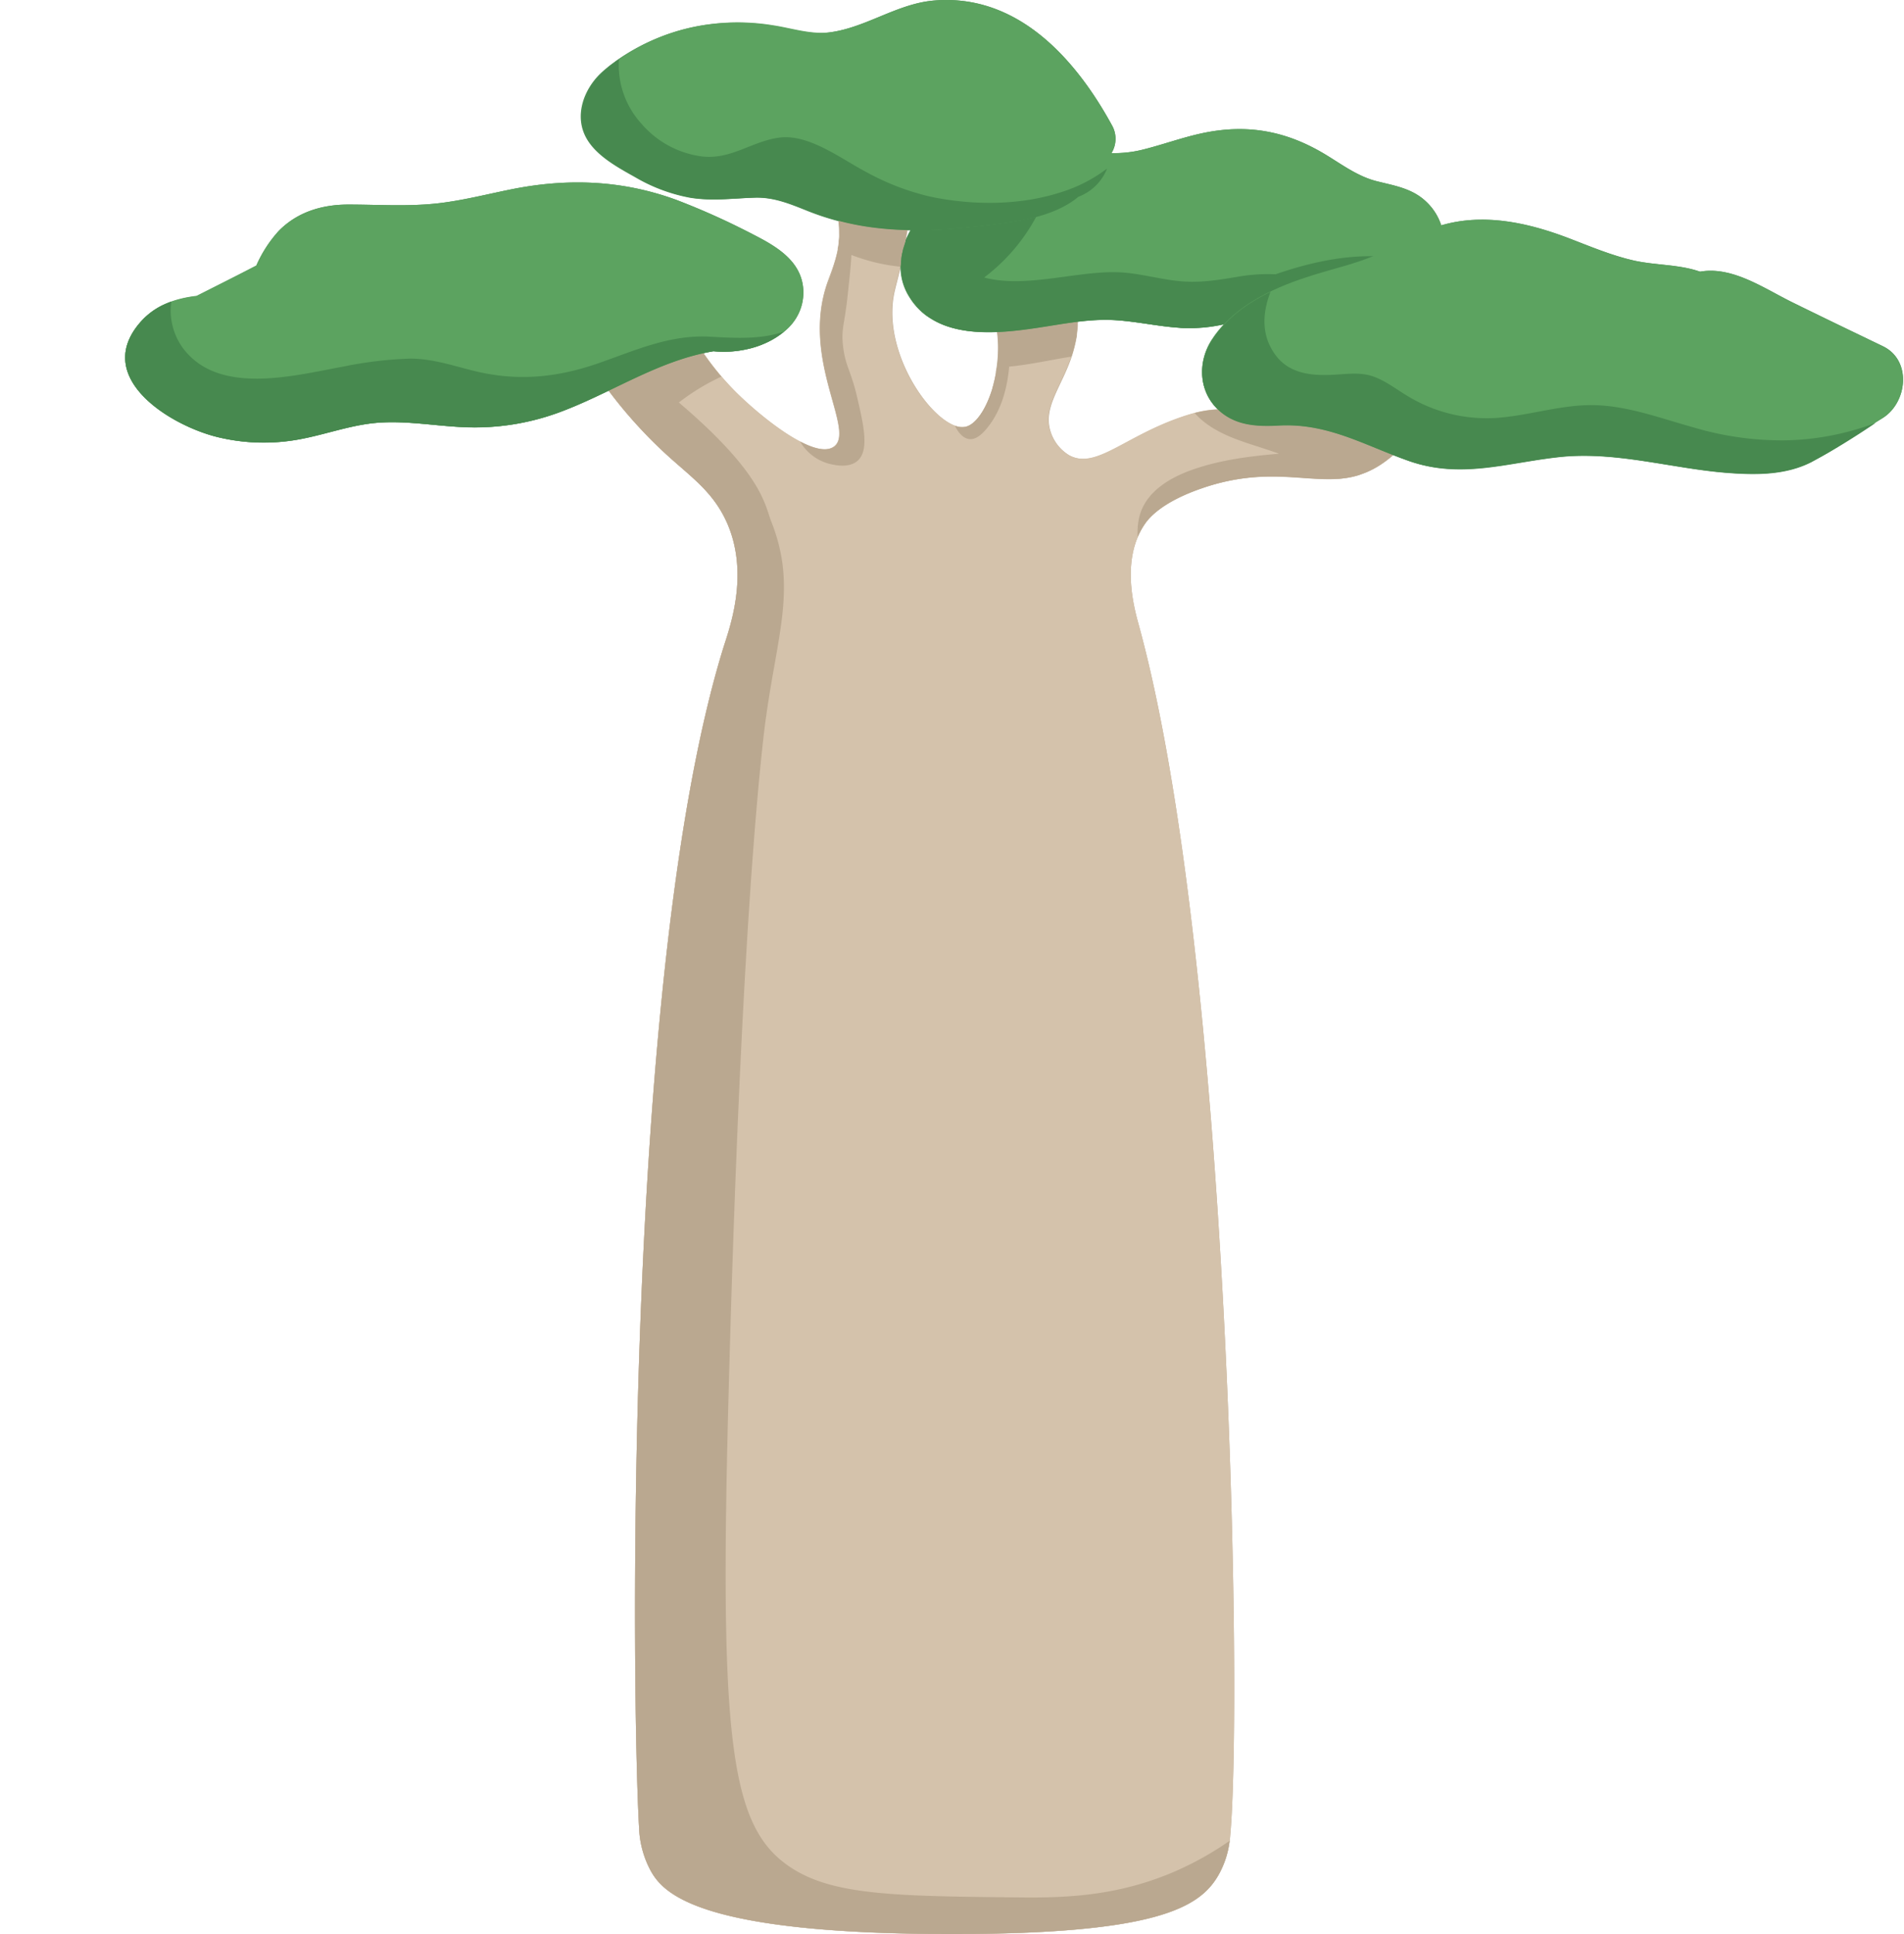 <svg xmlns="http://www.w3.org/2000/svg" viewBox="0 0 428.79 435.48"><defs><style>.cls-1{fill:#baa890;}.cls-2{fill:#47894f;}.cls-3{fill:#d4c2ab;}.cls-4{fill:#5ca360;}</style></defs><g id="Layer_6" data-name="Layer 6"><path class="cls-1" d="M320.59,91.05v0c0,.14,0,.29,0,.44a8.41,8.41,0,0,1-.29,1.52c0,.17-.11.35-.17.54s-.13.36-.21.55,0,.07,0,.11c-.14.34-.3.69-.47,1l-.32.62c-.19.35-.39.71-.62,1.07l-.29.46q-.33.5-.69,1c-.16.21-.31.42-.48.63l-.2.25-.38.46c-.13.15-.26.31-.4.46l-.83.9a25.2,25.2,0,0,1-4.39,3.61q-.42.27-.84.51a19.5,19.5,0,0,1-2.19,1.1,4.37,4.37,0,0,1-.46.18c-.21.09-.43.17-.64.24L306,107l-.31.09q-.72.21-1.44.36h0l-.63.12-.64.1-.64.08-.82.08-.83,0q-.42,0-.84,0c-.4,0-.8,0-1.2,0h-.12c-.52,0-1.05,0-1.58-.05l-1.19-.06-1.47-.1-2.75-.18-1.81-.11c-1.05-.05-2.14-.08-3.26-.08A47.26,47.26,0,0,0,270.57,110c-9.13,3.15-11.91,6.83-12.65,7.88a13.82,13.82,0,0,0-.85,1.35,4.77,4.77,0,0,0-.24.44c-.08.15-.16.3-.23.45s-.26.55-.38.83c-3.2,7.57-.65,16.54.26,19.88,20.47,74.73,23.36,243,20.56,272.55,0,.32-.07.7-.12,1.13s-.11.76-.18,1.19a18.26,18.26,0,0,1-.48,2.07c-.05.2-.11.41-.18.62-.14.42-.29.85-.46,1.29l-.28.67c-.17.4-.37.81-.58,1.23-.15.27-.3.55-.46.82-4.25,7.23-14.15,13.1-59.88,13.1-56.83,0-65-9.06-67.88-14.25a22,22,0,0,1-2.62-9.75C142.4,386,140,220.23,162.86,146c1.29-4.2,6-16.4.93-28.12-3-6.87-7.8-10.2-13.12-15-1.8-1.62-3.76-3.5-5.81-5.67q-.57-.6-1.14-1.23c-.37-.39-.73-.8-1.1-1.21-1.33-1.5-2.7-3.12-4.07-4.87-.52-.65-1-1.32-1.55-2-.82-1.09-1.65-2.22-2.48-3.4l-.82-1.19-.83-1.23q-1.25-1.86-2.49-3.89c-.28-.44-.56-.9-.83-1.36s-.4-.66-.59-1c-.35-.6-.71-1.21-1.06-1.83s-.83-1.47-1.23-2.23c-.21-.37-.41-.75-.61-1.13s-.41-.76-.61-1.15L151,65c.19.53.4,1.08.63,1.67l.21.56a65.58,65.58,0,0,0,3.87,8q.74,1.31,1.59,2.64a62,62,0,0,0,5.14,6.93q1.49,1.72,3.19,3.44c3.48,3.48,9.41,8.53,14.47,11.18.52.27,1,.52,1.53.74h0a6.38,6.38,0,0,0,.74.3,6.21,6.21,0,0,0,.64.23l.2.07c.19.06.38.12.56.16l.54.13.78.12.58,0a3.52,3.52,0,0,0,2.07-.58c5.09-3.56-7.43-19.41-1.5-36.75.31-.92.7-1.91,1.09-3,.08-.21.15-.43.23-.65.15-.44.3-.9.44-1.37.07-.21.13-.42.19-.64.17-.62.32-1.27.45-1.94a.59.59,0,0,0,0-.13c0-.26.09-.52.13-.79s.07-.48.09-.73c0-.4.08-.8.1-1.22s0-.67,0-1a20.45,20.45,0,0,0-.14-2.42c-.72-6.11-3.66-8.24-2.36-11.11.07-.14.14-.28.22-.42l0,0a4,4,0,0,1,.23-.34c.11-.15.22-.29.34-.43l0,0a4.89,4.89,0,0,1,.39-.4l.45-.39a9.53,9.53,0,0,1,1-.68,12.15,12.15,0,0,1,1.25-.63l.64-.26.4-.14A3.45,3.45,0,0,1,192,35l.55-.16.62-.16.15,0c.22-.05.44-.1.66-.13s.49-.09.74-.12l.74-.08.75,0c3.2-.15,6.37.63,8.13,2.61,1.12,1.26,1.89,3.25,0,15,0,.22-.07.45-.11.66-.07.41-.13.8-.2,1.18l0,.19c-.11.65-.22,1.25-.32,1.82-.19,1-.37,1.91-.54,2.72-.12.57-.24,1.1-.34,1.59a0,0,0,0,0,0,0c-1,4.36-1.63,5.85-1.82,8.68-.83,12,8.11,25,14.17,27.13l.43.14.28.07.28.05.17,0a2.25,2.25,0,0,0,.44,0,3.48,3.48,0,0,0,.73-.07,3,3,0,0,0,.58-.19,1.07,1.07,0,0,0,.22-.1A6,6,0,0,0,220,94.4l.27-.32a13.7,13.7,0,0,0,1.48-2.25c.07-.13.14-.26.2-.39a20,20,0,0,0,.88-2c.23-.59.45-1.21.64-1.86a.88.88,0,0,0,0-.15c.1-.32.19-.65.28-1a.64.64,0,0,0,0-.07c.1-.36.19-.74.27-1.11a.43.43,0,0,1,0-.05c.09-.4.17-.81.24-1.21a2.21,2.21,0,0,0,0-.25c.06-.34.12-.68.17-1v0c.08-.53.14-1.07.19-1.61s.08-1,.1-1.51a.76.76,0,0,0,0-.15,27.16,27.16,0,0,0-.68-7.33c-.72-2.94-1.81-4.79-.76-6.66a2.13,2.13,0,0,1,.16-.25c0-.07.1-.14.15-.21l0,0a2.41,2.41,0,0,1,.21-.24l.22-.22a1.7,1.7,0,0,1,.24-.22l.26-.2a6,6,0,0,1,.56-.37,4.3,4.3,0,0,1,.6-.32l.22-.11.38-.17.19-.07a5.34,5.34,0,0,1,.52-.18,4.74,4.74,0,0,1,.5-.15,3.76,3.76,0,0,1,.48-.13l.48-.1.5-.1.82-.11a2.34,2.34,0,0,1,.38,0c.38,0,.75-.05,1.14-.06H232c.44,0,.88,0,1.31.06a2.48,2.48,0,0,1,.27,0,16.41,16.41,0,0,1,1.71.26,10,10,0,0,1,6.16,3.58c.73,1,1.23,2.39,1.28,5.27v.48c0,.4,0,.78,0,1.17s0,.77-.08,1.14-.07.71-.11,1.06c0,0,0,.06,0,.09,0,.35-.1.69-.16,1s-.13.7-.21,1c-.15.68-.32,1.33-.52,2-.09.32-.19.63-.3.94-2.33,6.91-6.54,11.47-4.73,16.93a9.64,9.64,0,0,0,4.13,5.25c6,3.36,12.41-4.17,25.5-8.62,1.08-.37,2.05-.66,2.93-.88l1-.24.12,0,1-.2q.41-.08.81-.12l.61-.08.5,0c4.95-.45,9.6.61,26.79-1.78,13.28-1.84,18.71-3.62,20.25-1.12A3.21,3.21,0,0,1,320.59,91.05Z"/><path class="cls-2" d="M424,94.12l-1.66,1L420,96.67c-1.66,1.08-3.32,2.17-5,3.23-1.15.73-2.3,1.43-3.47,2.11-.61.36-1.23.71-1.84,1s-1.24.67-1.87,1c-5.73,2.9-12.28,2.9-18.55,2.43-12.61-.93-25.25-4.94-38-3.6-11.78,1.24-22.25,5-34,.91-10-3.52-18.26-8.58-29.3-8-5.07.28-10.15,0-14-3.86-4.13-4.23-4.19-10.65-1.05-15.45l.63-.92c.22-.29.43-.58.65-.85s.45-.57.69-.84l.56-.63.22-.24a33.88,33.88,0,0,1-6.93.88h-.7c-.42,0-.83,0-1.25,0s-.86,0-1.28-.06l-1.33-.11c-1.1-.1-2.2-.24-3.29-.39-3.29-.45-6.57-1-9.88-1.22-6-.35-11.72.87-17.61,1.74s-13.35,1.72-19.48-.14l-.79-.25a18.39,18.39,0,0,1-2.65-1.17c-.23-.12-.47-.26-.69-.4a15.79,15.79,0,0,1-1.52-1l-.7-.58a0,0,0,0,0,0,0c-.22-.21-.45-.42-.67-.65s-.4-.4-.58-.62l-.39-.46c-.18-.22-.36-.45-.53-.69l-.31-.45-.45-.71a12.72,12.72,0,0,1-1.83-7.31l0-.4a4.43,4.43,0,0,1,.06-.51,1.11,1.11,0,0,1,0-.17l0-.22a4,4,0,0,1,.08-.48.5.5,0,0,1,0-.12v0c0-.27.11-.53.18-.8,0,0,0-.1,0-.16s0,0,0-.05c.06-.23.13-.47.2-.69s.11-.35.17-.53c0,0,0,0,0-.06.09-.25.18-.51.28-.76s.13-.3.18-.45l.07-.15c.09-.19.17-.39.27-.58.22-.46.46-.93.71-1.38h0a.37.37,0,0,1,.05-.11.3.3,0,0,0-.06.11,76.35,76.35,0,0,1-9.39-.7,59.25,59.25,0,0,1-13.72-3.64c-4-1.6-7.71-3.17-12.12-3-4.9.17-9.54.81-14.43,0a38.09,38.09,0,0,1-12.3-4.61c-3.82-2.14-8.61-4.72-10.88-8.61-3-5.12-.71-11.27,3.33-15,.4-.37.82-.72,1.24-1.07s.85-.69,1.29-1l.82-.61.31-.21a46.82,46.82,0,0,1,20.18-7.86,49.15,49.15,0,0,1,14.53.2c4,.6,8.17,2,12.23,1.64C194.56,6.52,201.59,1,210,.15c19-1.8,32.18,13,40.41,28.05a6.14,6.14,0,0,1-.12,6.29,27.24,27.24,0,0,0,6.53-.67c4.6-1.09,9.05-2.76,13.67-3.77,10.4-2.28,19.41-.58,28.44,5,3.66,2.25,7.12,4.8,11.36,5.81,4,1,7.88,1.61,11,4.64a12.64,12.64,0,0,1,3.29,5.25c9.43-2.78,19.22-.69,28.25,2.7,5,1.9,10,4.06,15.3,5.25,4.62,1,9.51.84,14,2.22l.77.25c7.23-1.29,14.4,3.76,20.58,6.81,6.81,3.36,13.65,6.64,20.5,9.94C430.65,81.08,429.55,90.64,424,94.12Z"/><path class="cls-2" d="M180.92,65.89a11.2,11.2,0,0,1-4.34,8.78c-.27.23-.56.45-.85.67l-.2.14c-.27.19-.55.38-.84.56s-.59.36-.9.53-.65.34-1,.5a219.22,219.22,0,0,1-1.27.55c-.36.14-.73.28-1.1.4a20.87,20.87,0,0,1-2.25.61,23.76,23.76,0,0,1-7.5.45c-12.55,2.09-23.13,9.52-34.93,13.83a55,55,0,0,1-18.87,3.32c-7.45,0-14.94-1.69-22.38-1-6.31.6-12.34,3-18.62,3.94a44,44,0,0,1-16.71-.72C38.4,95.9,20.45,84.91,31.84,72.29a13.26,13.26,0,0,1,1.59-1.51c.22-.19.45-.37.68-.54l.11-.08c.25-.18.51-.36.77-.52a16.61,16.61,0,0,1,1.7-.94l.09,0a23.77,23.77,0,0,1,7.49-2c4.49-2.27,9-4.53,13.45-6.84A28.56,28.56,0,0,1,62.77,52c4.19-4.27,9.72-5.92,15.61-5.94,6.61,0,13.1.46,19.72-.22,5.75-.6,11.33-2.06,17-3.2,12.73-2.56,25-2.11,37.28,2.39A164.39,164.39,0,0,1,170,53C175.27,55.7,180.92,59.16,180.92,65.89Z"/></g><g id="trunk"><path class="cls-3" d="M125.45,69.48c8.64,16.61,18.1,27,25.22,33.38,5.33,4.8,10.16,8.13,13.13,15,5.07,11.72.35,23.92-.94,28.12C140,220.23,142.4,386,143.92,411.48a22.23,22.23,0,0,0,2.63,9.75c2.89,5.19,11,14.26,67.87,14.25,45.74,0,55.64-5.87,59.89-13.1a21.39,21.39,0,0,0,2.74-9c2.79-29.6-.09-197.82-20.56-272.55-1.05-3.81-4.21-14.93,1.43-23,.74-1,3.52-4.73,12.66-7.88,19.19-6.6,28.73,2.13,40.22-5.25,6.78-4.35,11.22-12.37,9.37-15.37-1.54-2.5-7-.72-20.25,1.12-24.11,3.36-23.54-.09-33.75,3.38-13.09,4.45-19.47,12-25.5,8.62a9.66,9.66,0,0,1-4.12-5.25c-2.5-7.5,6.39-13.31,6.16-25.85-.06-2.88-.55-4.23-1.29-5.27-3.74-5.3-15.55-5-18-.66-1.06,1.87,0,3.72.75,6.66,2.47,10.12-2,23-6.75,24-5.72,1.23-17.43-13.66-16.5-27.38.29-4.13,1.53-5.41,3.38-16.87,1.89-11.75,1.12-13.74,0-15-4.06-4.56-15.59-2.74-17.73,2-1.3,2.87,1.63,5,2.35,11.11s-1.46,10.48-2.62,13.88c-5.94,17.34,6.58,33.19,1.5,36.75-4.38,3.06-16.47-6.74-22.13-12.38A62.63,62.63,0,0,1,151.05,65Z"/><path class="cls-1" d="M276.92,414.49a20.49,20.49,0,0,1-2.62,7.89c-4.25,7.23-14.15,13.1-59.88,13.1-56.83,0-65-9.06-67.88-14.25a22,22,0,0,1-2.62-9.75C142.4,386,140,220.23,162.86,146c1.29-4.2,6-16.4.93-28.12-3-6.87-7.8-10.2-13.12-15-1.8-1.62-3.76-3.5-5.81-5.67q-.57-.6-1.14-1.23c-.37-.39-.73-.8-1.1-1.21-1.33-1.5-2.7-3.12-4.07-4.87-.52-.65-1-1.32-1.55-2-.82-1.09-1.65-2.22-2.48-3.4-1.38-2-2.76-4.06-4.14-6.31-.49-.77-1-1.55-1.42-2.35-.35-.6-.71-1.21-1.06-1.83s-.83-1.47-1.23-2.23c-.21-.37-.41-.75-.61-1.13s-.41-.76-.61-1.15L151,65a63.33,63.33,0,0,0,11.44,19.81,49.86,49.86,0,0,0-9.56,5.82c18.92,16.1,19.32,23,20.83,26.85,6.12,15.45.82,26.37-1.71,48C169.65,186,166.23,230.92,164,317c-2,76.57.79,94.83,14.21,103.58,9.59,6.25,23.78,6.39,52.17,6.67,11,.11,22.14-.62,34.31-5.9A71.26,71.26,0,0,0,276.92,414.49Z"/><path class="cls-1" d="M204.29,51.86c-.58,3.6-1.1,6.19-1.55,8.19a42,42,0,0,1-11-2.64c-.16,3-.51,5.91-.8,8.7-.73,7.1-1.57,7.91-1.06,12,.54,4.45,1.77,5.32,3.2,11.53s2.74,11.82,0,14.16c-2.11,1.79-5.67.81-6.62.55a10.73,10.73,0,0,1-6.28-4.94c3.16,1.65,6,2.37,7.65,1.2,5.09-3.56-7.43-19.41-1.5-36.75a49.86,49.86,0,0,0,2.4-7.58.59.59,0,0,0,0-.13c0-.26.09-.52.13-.79s.07-.48.09-.73c0-.4.08-.8.1-1.22s0-.67,0-1a20.45,20.45,0,0,0-.14-2.42c-.72-6.11-3.66-8.24-2.36-11.11.07-.14.14-.28.22-.42s.17-.26.26-.38c3-4.14,13.44-5.5,17.25-1.21C205.41,38.12,206.18,40.11,204.29,51.86Z"/><path class="cls-1" d="M242.7,71.38a25.8,25.8,0,0,1-1.43,8.92c-4.63.73-9.34,1.82-14,2.25-.43,4.88-1.77,9.84-4.82,13.65-2,2.56-3.39,2.76-4.15,2.67-1.88-.2-3-2.47-3.24-3a4.3,4.3,0,0,0,2.33.25c3.13-.68,6.16-6.55,7.13-13.38.15-1.08.25-2.18.3-3.29a27.16,27.16,0,0,0-.68-7.33c-.72-2.94-1.81-4.79-.76-6.66a2.13,2.13,0,0,1,.16-.25l.17-.24a2.41,2.41,0,0,1,.21-.24l.22-.22a4.11,4.11,0,0,1,.5-.42,6,6,0,0,1,.56-.37h0c4.2-2.55,13-2.06,16.18,2.4C242.15,67.15,242.65,68.5,242.7,71.38Z"/><path class="cls-1" d="M319.39,95.28l-.32.62a20.27,20.27,0,0,1-1.6,2.52c-.16.21-.31.42-.48.63-.31.39-.63.78-1,1.17l-.83.9a25.2,25.2,0,0,1-4.39,3.61,19.08,19.08,0,0,1-6.57,2.71,26.1,26.1,0,0,1-5.6.46h-.12c-7.39-.11-15.7-2.13-27.93,2.08-9.13,3.15-11.91,6.83-12.65,7.88a16.55,16.55,0,0,0-1.7,3.07,16.51,16.51,0,0,1,.26-4c1.17-6,6.84-9.33,12.17-11.2,6.2-2.17,12.78-3,19.4-3.57-6.64-2.44-14.16-3.78-19-9.16,7.44-1.92,9.28.51,30.83-2.49,13.28-1.84,18.71-3.62,20.25-1.12C321,90.64,320.6,92.84,319.39,95.28Z"/></g><g id="leaves"><path class="cls-4" d="M313.18,68.84c-8.38,2.1-17.95,1.12-26.78-.25q-.63.39-1.29.75a34.77,34.77,0,0,1-16.29,4.54c-6,.13-11.8-1.45-17.73-1.8s-11.72.87-17.61,1.74c-9.66,1.44-22.88,2.72-28.77-7.18C199.25,57.46,207,47.45,214,41.83a38.06,38.06,0,0,1,28.23-8c5,.54,9.61,1.14,14.57,0,4.6-1.09,9.05-2.76,13.67-3.77,10.4-2.28,19.41-.58,28.44,5,3.66,2.25,7.12,4.8,11.36,5.81,4,1,7.88,1.61,11,4.64C329.53,53.6,323.34,66.3,313.18,68.84Z"/><path class="cls-2" d="M324.81,57a13.25,13.25,0,0,1-.44,1.61s0,0,0,0c-.08.24-.17.48-.26.71s-.09.23-.14.34-.21.47-.32.69a6.36,6.36,0,0,1-.3.58l-.15.27c-.16.28-.33.56-.51.83s-.32.48-.49.72a.47.47,0,0,0-.09.12l-.54.67A14.21,14.21,0,0,1,320,65.16c-.18.17-.38.34-.57.5l-.7.55A14.83,14.83,0,0,1,317,67.35c-.2.11-.4.22-.6.31l-.3.15c-.24.12-.48.22-.72.32l-.31.13c-.23.09-.46.17-.7.24a1.93,1.93,0,0,1-.34.11c-.26.09-.53.16-.8.23-8.38,2.1-17.95,1.12-26.78-.25q-.63.39-1.29.75a34.77,34.77,0,0,1-16.29,4.54h-.7c-.42,0-.83,0-1.25,0s-.86,0-1.28-.06l-1.33-.11c-4.4-.41-8.76-1.35-13.17-1.61-6-.35-11.72.87-17.61,1.74-8,1.19-18.43,2.27-25.13-3A14.57,14.57,0,0,1,207,69.57c-.2-.2-.4-.4-.58-.62l-.39-.46a15.14,15.14,0,0,1-1.29-1.85,12.72,12.72,0,0,1-1.83-7.31l0-.4a4.43,4.43,0,0,1,.06-.51,1.11,1.11,0,0,1,0-.17,7.37,7.37,0,0,1,.13-.82v0c0-.27.11-.53.18-.8,0,0,0-.1,0-.16.06-.25.13-.5.21-.74s.12-.39.19-.59.18-.51.28-.76.13-.3.18-.45.22-.49.34-.73c.26-.55.55-1.1.86-1.64.15-.27.31-.53.47-.79l.51-.79c.35-.52.72-1,1.1-1.53s.78-1,1.19-1.46A39,39,0,0,1,214,41.83a37.64,37.64,0,0,1,24.09-8.21,42,42,0,0,1-16.46,28.87c9.56,2.53,21.28-1.68,30.73-1.16,4.8.26,9.5,1.76,14.33,2.06,4.31.26,8.34-.45,12.57-1.16a39.34,39.34,0,0,1,8-.47c10.09-3.49,21.15-5.55,31.47-2.8A5.51,5.51,0,0,0,324.81,57Z"/><path class="cls-4" d="M424,94.12c-5.31,3.32-10.57,7.09-16.16,9.92s-12.28,2.9-18.55,2.43c-12.61-.93-25.25-4.94-38-3.6-11.78,1.24-22.25,5-34,.91-10-3.52-18.26-8.58-29.3-8-5.07.28-10.15,0-14-3.86-4.13-4.23-4.19-10.65-1.05-15.45,5.3-8.08,14.55-12,23.43-14.73,4.22-1.3,8.63-2.31,12.7-4,4.72-2,9.07-4.8,13.94-6.51,9.88-3.46,20.23-1.34,29.73,2.23,5,1.9,10,4.06,15.3,5.25,4.62,1,9.51.84,14,2.22l.77.25c7.23-1.29,14.4,3.76,20.58,6.81,6.81,3.36,13.65,6.64,20.5,9.94C430.65,81.08,429.55,90.64,424,94.12Z"/><path class="cls-2" d="M402.26,99.15a69.5,69.5,0,0,1-20.9-2.92c-7.26-2-14.57-4.8-22.19-5-7.43-.19-14.61,2.32-22,2.86a34.22,34.22,0,0,1-20-4.81c-2.58-1.52-5.07-3.51-7.91-4.51-2.69-.94-5.42-.61-8.2-.43-4.89.33-10.2.09-13.5-4-3.54-4.44-3.37-9.58-1.44-14.62-5.19,2.5-9.89,5.88-13.12,10.8s-3.08,11.22,1.05,15.45c3.81,3.89,8.89,4.14,14,3.86,11-.59,19.27,4.47,29.3,8,11.76,4.12,22.23.33,34-.91,12.72-1.34,25.36,2.67,38,3.6,6.27.47,12.82.47,18.55-2.43a169,169,0,0,0,14.51-8.87A60.55,60.55,0,0,1,402.26,99.15Z"/><path class="cls-4" d="M250.24,34.59h0c-.54,4.23-3.3,8.26-7.35,9.66-4.24,3.57-10.5,5.07-15.92,5.83-10.36,1.46-20.69,2.47-31.11,1a59.25,59.25,0,0,1-13.72-3.64c-4-1.6-7.71-3.17-12.12-3-4.9.17-9.54.81-14.43,0a38.09,38.09,0,0,1-12.3-4.61c-3.82-2.14-8.61-4.72-10.88-8.61-3-5.12-.71-11.27,3.33-15A45.49,45.49,0,0,1,159.58,5.49a49.15,49.15,0,0,1,14.53.2c4,.6,8.17,2,12.23,1.64C194.56,6.52,201.59,1,210,.15c19-1.8,32.18,13,40.41,28.05A6.15,6.15,0,0,1,250.24,34.59Z"/><path class="cls-2" d="M239.2,43.2c-9.34,3.08-19.88,3.09-29.46,1.13A56.16,56.16,0,0,1,195,38.69c-5.52-2.9-12.8-8.54-19.41-7.71-6.21.77-10.83,5-17.48,4.25a21.63,21.63,0,0,1-13.72-7.45,19.55,19.55,0,0,1-5-14.44,37.4,37.4,0,0,0-3.67,2.93c-4,3.69-6.33,9.84-3.33,15,2.27,3.89,7.06,6.47,10.88,8.61a38.09,38.09,0,0,0,12.3,4.61c4.89.8,9.53.16,14.43,0,4.41-.15,8.08,1.42,12.12,3a59.25,59.25,0,0,0,13.72,3.64c10.42,1.46,20.75.45,31.11-1,5.42-.76,11.68-2.26,15.92-5.83a11.15,11.15,0,0,0,6.45-6.35A33.35,33.35,0,0,1,239.2,43.2Z"/><path class="cls-4" d="M180.92,65.89c0,7.09-6.49,11.4-12.74,12.74a23.76,23.76,0,0,1-7.5.45c-12.55,2.09-23.13,9.52-34.93,13.83a55,55,0,0,1-18.87,3.32c-7.45,0-14.94-1.69-22.38-1-6.31.6-12.34,3-18.62,3.94a44,44,0,0,1-16.71-.72C38.4,95.9,20.45,84.91,31.84,72.29c3.31-3.66,7.77-5.12,12.43-5.68,4.49-2.27,9-4.53,13.45-6.84A28.56,28.56,0,0,1,62.77,52c4.19-4.27,9.72-5.92,15.61-5.94,6.61,0,13.1.46,19.72-.22,5.75-.6,11.33-2.06,17-3.2,12.73-2.56,25-2.11,37.28,2.39A164.39,164.39,0,0,1,170,53C175.27,55.7,180.92,59.16,180.92,65.89Z"/><path class="cls-2" d="M160,75.82c-9.1-.52-16.71,3-25.15,5.94-9.38,3.28-18.31,4.15-28,1.78-4.81-1.18-9.55-2.82-14.56-2.79a88.83,88.83,0,0,0-15,1.8c-11,2-28.14,6.65-36.16-4.26A14.36,14.36,0,0,1,38.59,67.9a16.32,16.32,0,0,0-6.75,4.39C20.45,84.91,38.4,95.9,49.17,98.47a44,44,0,0,0,16.71.72c6.28-.9,12.31-3.34,18.62-3.94,7.44-.71,14.93,1,22.38,1a55,55,0,0,0,18.87-3.32c11.8-4.31,22.38-11.74,34.93-13.83a23.76,23.76,0,0,0,7.5-.45,19.61,19.61,0,0,0,8.41-4C171.42,76.48,165.56,76.13,160,75.82Z"/></g></svg>